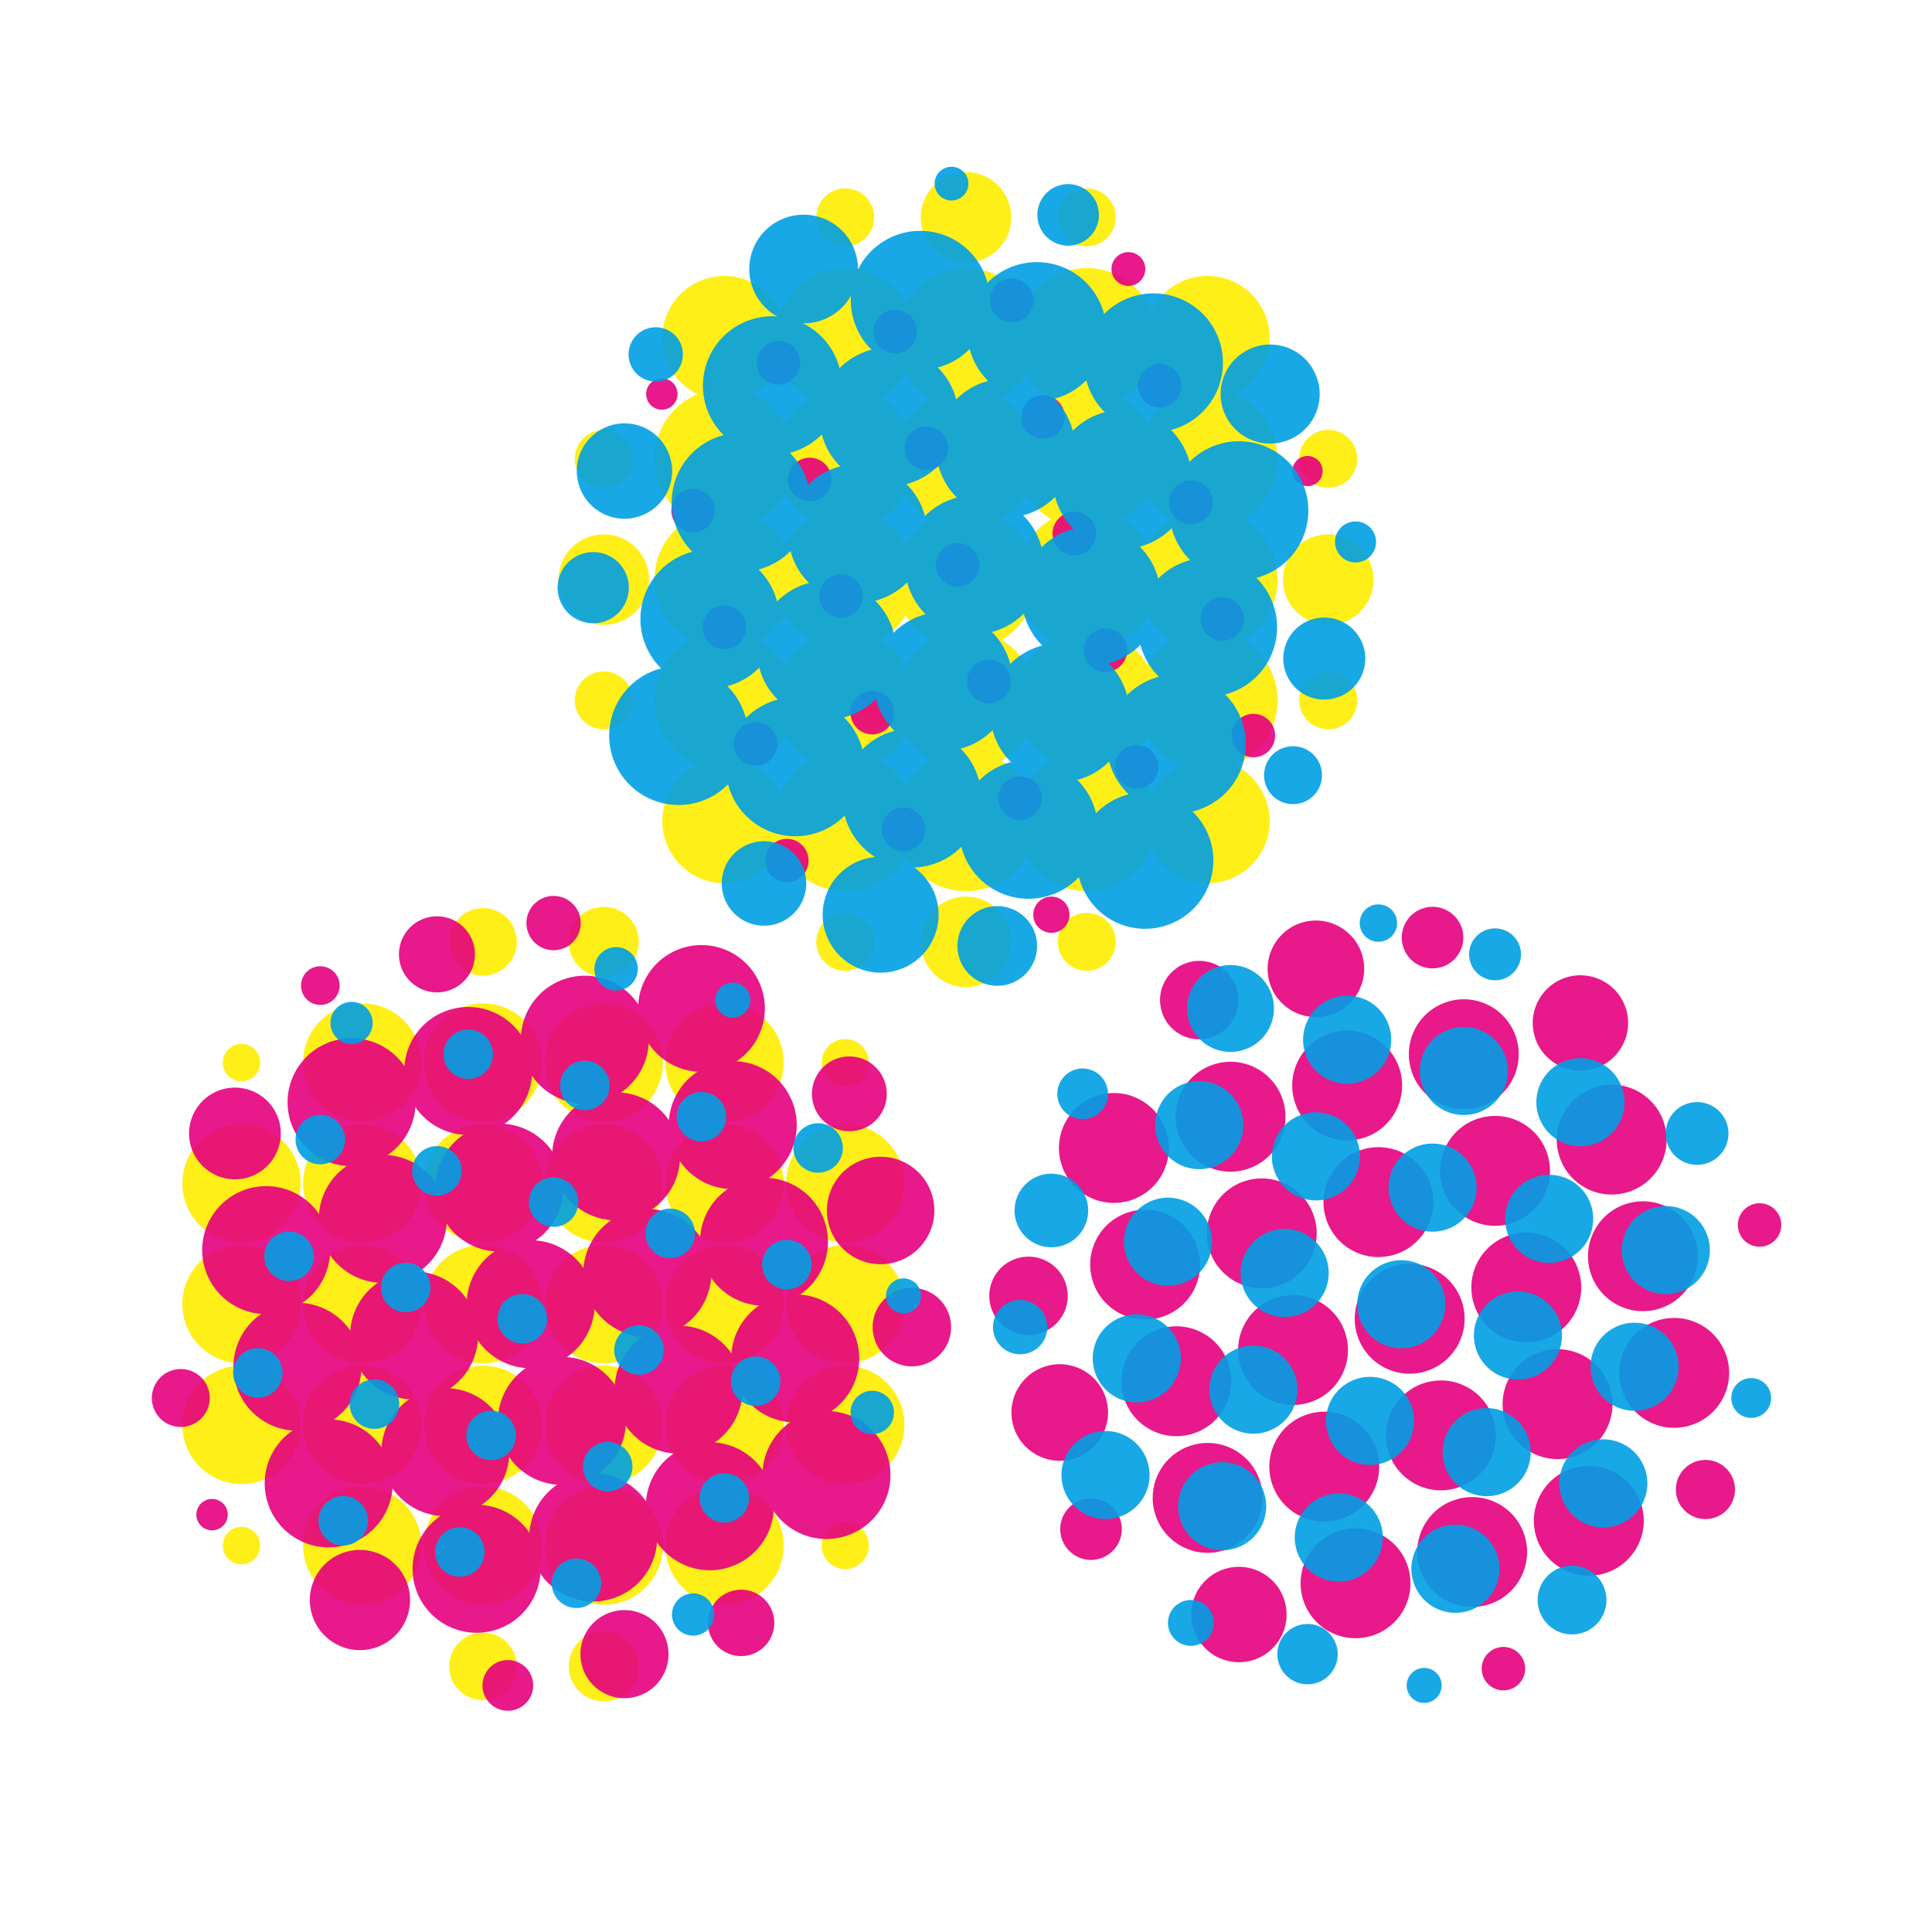 <?xml version="1.0" encoding="UTF-8" standalone="no"?>
<svg xmlns="http://www.w3.org/2000/svg" version="1.1" style="isolation: isolate;"
     viewBox="-16 -17.6 32 32" height="500pt" width="500pt">
<g transform="rotate(0.0)" fill="#ffed00"
   style="mix-blend-mode: multiply; opacity: 0.9;">
<circle cx="-2" cy="-14" r="0.48"/>
<circle cx="0" cy="-14" r="0.75"/>
<circle cx="2" cy="-14" r="0.48"/>
<circle cx="-4" cy="-12" r="1.03"/>
<circle cx="-2" cy="-12" r="1.16"/>
<circle cx="0" cy="-12" r="1.16"/>
<circle cx="2" cy="-12" r="1.16"/>
<circle cx="4" cy="-12" r="1.03"/>
<circle cx="-6" cy="-10" r="0.48"/>
<circle cx="-4" cy="-10" r="1.16"/>
<circle cx="-2" cy="-10" r="1.16"/>
<circle cx="0" cy="-10" r="1.16"/>
<circle cx="2" cy="-10" r="1.16"/>
<circle cx="4" cy="-10" r="1.16"/>
<circle cx="6" cy="-10" r="0.48"/>
<circle cx="-6" cy="-8" r="0.75"/>
<circle cx="-4" cy="-8" r="1.16"/>
<circle cx="-2" cy="-8" r="1.16"/>
<circle cx="0" cy="-8" r="1.16"/>
<circle cx="2" cy="-8" r="1.16"/>
<circle cx="4" cy="-8" r="1.16"/>
<circle cx="6" cy="-8" r="0.75"/>
<circle cx="-6" cy="-6" r="0.48"/>
<circle cx="-4" cy="-6" r="1.16"/>
<circle cx="-2" cy="-6" r="1.16"/>
<circle cx="0" cy="-6" r="1.16"/>
<circle cx="2" cy="-6" r="1.16"/>
<circle cx="4" cy="-6" r="1.16"/>
<circle cx="6" cy="-6" r="0.48"/>
<circle cx="-4" cy="-4" r="1.03"/>
<circle cx="-2" cy="-4" r="1.16"/>
<circle cx="0" cy="-4" r="1.16"/>
<circle cx="2" cy="-4" r="1.16"/>
<circle cx="4" cy="-4" r="1.03"/>
<circle cx="-8" cy="-2" r="0.56"/>
<circle cx="-6" cy="-2" r="0.58"/>
<circle cx="-2" cy="-2" r="0.48"/>
<circle cx="0" cy="-2" r="0.75"/>
<circle cx="2" cy="-2" r="0.48"/>
<circle cx="-12" cy="0" r="0.31"/>
<circle cx="-10" cy="0" r="0.98"/>
<circle cx="-8" cy="0" r="0.98"/>
<circle cx="-6" cy="0" r="0.98"/>
<circle cx="-4" cy="0" r="0.98"/>
<circle cx="-2" cy="0" r="0.39"/>
<circle cx="-12" cy="2" r="0.98"/>
<circle cx="-10" cy="2" r="0.98"/>
<circle cx="-8" cy="2" r="0.98"/>
<circle cx="-6" cy="2" r="0.98"/>
<circle cx="-4" cy="2" r="0.98"/>
<circle cx="-2" cy="2" r="0.98"/>
<circle cx="-12" cy="4" r="0.98"/>
<circle cx="-10" cy="4" r="0.98"/>
<circle cx="-8" cy="4" r="0.98"/>
<circle cx="-6" cy="4" r="0.98"/>
<circle cx="-4" cy="4" r="0.98"/>
<circle cx="-2" cy="4" r="0.98"/>
<circle cx="-12" cy="6" r="0.98"/>
<circle cx="-10" cy="6" r="0.98"/>
<circle cx="-8" cy="6" r="0.98"/>
<circle cx="-6" cy="6" r="0.98"/>
<circle cx="-4" cy="6" r="0.98"/>
<circle cx="-2" cy="6" r="0.98"/>
<circle cx="-12" cy="8" r="0.31"/>
<circle cx="-10" cy="8" r="0.98"/>
<circle cx="-8" cy="8" r="0.98"/>
<circle cx="-6" cy="8" r="0.98"/>
<circle cx="-4" cy="8" r="0.98"/>
<circle cx="-2" cy="8" r="0.39"/>
<circle cx="-8" cy="10" r="0.56"/>
<circle cx="-6" cy="10" r="0.58"/>
</g>
<g transform="rotate(75.0)" fill="#e6007d"
   style="mix-blend-mode: multiply; opacity: 0.9;">
<circle cx="6" cy="-12" r="0.36"/>
<circle cx="2" cy="-10" r="0.79"/>
<circle cx="4" cy="-10" r="0.91"/>
<circle cx="6" cy="-10" r="0.91"/>
<circle cx="8" cy="-10" r="0.91"/>
<circle cx="10" cy="-10" r="0.49"/>
<circle cx="-8" cy="-8" r="0.25"/>
<circle cx="0" cy="-8" r="0.51"/>
<circle cx="2" cy="-8" r="0.91"/>
<circle cx="4" cy="-8" r="0.91"/>
<circle cx="6" cy="-8" r="0.91"/>
<circle cx="8" cy="-8" r="0.91"/>
<circle cx="10" cy="-8" r="0.91"/>
<circle cx="-12" cy="-6" r="0.28"/>
<circle cx="-10" cy="-6" r="0.36"/>
<circle cx="-8" cy="-6" r="0.36"/>
<circle cx="-6" cy="-6" r="0.36"/>
<circle cx="-4" cy="-6" r="0.36"/>
<circle cx="0" cy="-6" r="0.8"/>
<circle cx="2" cy="-6" r="0.91"/>
<circle cx="4" cy="-6" r="0.91"/>
<circle cx="6" cy="-6" r="0.91"/>
<circle cx="8" cy="-6" r="0.91"/>
<circle cx="10" cy="-6" r="0.91"/>
<circle cx="12" cy="-6" r="0.36"/>
<circle cx="-12" cy="-4" r="0.36"/>
<circle cx="-10" cy="-4" r="0.36"/>
<circle cx="-8" cy="-4" r="0.36"/>
<circle cx="-6" cy="-4" r="0.36"/>
<circle cx="-4" cy="-4" r="0.36"/>
<circle cx="0" cy="-4" r="0.65"/>
<circle cx="2" cy="-4" r="0.91"/>
<circle cx="4" cy="-4" r="0.91"/>
<circle cx="6" cy="-4" r="0.91"/>
<circle cx="8" cy="-4" r="0.91"/>
<circle cx="10" cy="-4" r="0.91"/>
<circle cx="-12" cy="-2" r="0.36"/>
<circle cx="-10" cy="-2" r="0.36"/>
<circle cx="-8" cy="-2" r="0.36"/>
<circle cx="-6" cy="-2" r="0.36"/>
<circle cx="-4" cy="-2" r="0.36"/>
<circle cx="-2" cy="-2" r="0.3"/>
<circle cx="2" cy="-2" r="0.91"/>
<circle cx="4" cy="-2" r="0.91"/>
<circle cx="6" cy="-2" r="0.91"/>
<circle cx="8" cy="-2" r="0.91"/>
<circle cx="10" cy="-2" r="0.79"/>
<circle cx="-12" cy="0" r="0.36"/>
<circle cx="-10" cy="0" r="0.36"/>
<circle cx="-8" cy="0" r="0.36"/>
<circle cx="-6" cy="0" r="0.36"/>
<circle cx="-4" cy="0" r="0.36"/>
<circle cx="4" cy="0" r="0.65"/>
<circle cx="6" cy="0" r="0.8"/>
<circle cx="8" cy="0" r="0.51"/>
<circle cx="-12" cy="2" r="0.26"/>
<circle cx="-10" cy="2" r="0.36"/>
<circle cx="-8" cy="2" r="0.36"/>
<circle cx="-6" cy="2" r="0.36"/>
<circle cx="-4" cy="2" r="0.36"/>
<circle cx="0" cy="2" r="0.62"/>
<circle cx="2" cy="2" r="0.89"/>
<circle cx="4" cy="2" r="0.65"/>
<circle cx="-2" cy="4" r="1.05"/>
<circle cx="0" cy="4" r="1.06"/>
<circle cx="2" cy="4" r="1.06"/>
<circle cx="4" cy="4" r="1.06"/>
<circle cx="6" cy="4" r="1.06"/>
<circle cx="-4" cy="6" r="0.45"/>
<circle cx="-2" cy="6" r="1.06"/>
<circle cx="0" cy="6" r="1.06"/>
<circle cx="2" cy="6" r="1.06"/>
<circle cx="4" cy="6" r="1.06"/>
<circle cx="6" cy="6" r="1.06"/>
<circle cx="8" cy="6" r="0.55"/>
<circle cx="-4" cy="8" r="0.63"/>
<circle cx="-2" cy="8" r="1.06"/>
<circle cx="0" cy="8" r="1.06"/>
<circle cx="2" cy="8" r="1.06"/>
<circle cx="4" cy="8" r="1.06"/>
<circle cx="6" cy="8" r="1.06"/>
<circle cx="8" cy="8" r="0.73"/>
<circle cx="-4" cy="10" r="0.32"/>
<circle cx="-2" cy="10" r="1.06"/>
<circle cx="0" cy="10" r="1.06"/>
<circle cx="2" cy="10" r="1.06"/>
<circle cx="4" cy="10" r="1.06"/>
<circle cx="6" cy="10" r="1.06"/>
<circle cx="8" cy="10" r="0.42"/>
<circle cx="-2" cy="12" r="0.76"/>
<circle cx="0" cy="12" r="1.06"/>
<circle cx="2" cy="12" r="1.06"/>
<circle cx="4" cy="12" r="1.06"/>
<circle cx="6" cy="12" r="0.83"/>
<circle cx="2" cy="14" r="0.48"/>
<circle cx="4" cy="14" r="0.26"/>
</g>
<g transform="rotate(15.0)" fill="#009fe3"
   style="mix-blend-mode: multiply; opacity: 0.9;">
<circle cx="-4" cy="-14" r="0.28"/>
<circle cx="-2" cy="-14" r="0.51"/>
<circle cx="-6" cy="-12" r="0.9"/>
<circle cx="-4" cy="-12" r="1.15"/>
<circle cx="-2" cy="-12" r="1.15"/>
<circle cx="0" cy="-12" r="1.15"/>
<circle cx="2" cy="-12" r="0.82"/>
<circle cx="-8" cy="-10" r="0.45"/>
<circle cx="-6" cy="-10" r="1.15"/>
<circle cx="-4" cy="-10" r="1.15"/>
<circle cx="-2" cy="-10" r="1.15"/>
<circle cx="0" cy="-10" r="1.15"/>
<circle cx="2" cy="-10" r="1.15"/>
<circle cx="4" cy="-10" r="0.34"/>
<circle cx="-8" cy="-8" r="0.79"/>
<circle cx="-6" cy="-8" r="1.15"/>
<circle cx="-4" cy="-8" r="1.15"/>
<circle cx="-2" cy="-8" r="1.15"/>
<circle cx="0" cy="-8" r="1.15"/>
<circle cx="2" cy="-8" r="1.15"/>
<circle cx="4" cy="-8" r="0.68"/>
<circle cx="-8" cy="-6" r="0.59"/>
<circle cx="-6" cy="-6" r="1.15"/>
<circle cx="-4" cy="-6" r="1.15"/>
<circle cx="-2" cy="-6" r="1.15"/>
<circle cx="0" cy="-6" r="1.15"/>
<circle cx="2" cy="-6" r="1.15"/>
<circle cx="4" cy="-6" r="0.48"/>
<circle cx="-6" cy="-4" r="1.15"/>
<circle cx="-4" cy="-4" r="1.15"/>
<circle cx="-2" cy="-4" r="1.15"/>
<circle cx="0" cy="-4" r="1.15"/>
<circle cx="2" cy="-4" r="1.13"/>
<circle cx="6" cy="-4" r="0.31"/>
<circle cx="8" cy="-4" r="0.43"/>
<circle cx="-4" cy="-2" r="0.7"/>
<circle cx="-2" cy="-2" r="0.96"/>
<circle cx="0" cy="-2" r="0.66"/>
<circle cx="4" cy="-2" r="0.72"/>
<circle cx="6" cy="-2" r="0.73"/>
<circle cx="8" cy="-2" r="0.73"/>
<circle cx="10" cy="-2" r="0.73"/>
<circle cx="12" cy="-2" r="0.52"/>
<circle cx="-6" cy="0" r="0.36"/>
<circle cx="-4" cy="0" r="0.29"/>
<circle cx="2" cy="0" r="0.42"/>
<circle cx="4" cy="0" r="0.73"/>
<circle cx="6" cy="0" r="0.73"/>
<circle cx="8" cy="0" r="0.73"/>
<circle cx="10" cy="0" r="0.73"/>
<circle cx="12" cy="0" r="0.73"/>
<circle cx="-10" cy="2" r="0.35"/>
<circle cx="-8" cy="2" r="0.41"/>
<circle cx="-6" cy="2" r="0.41"/>
<circle cx="-4" cy="2" r="0.41"/>
<circle cx="-2" cy="2" r="0.41"/>
<circle cx="2" cy="2" r="0.61"/>
<circle cx="4" cy="2" r="0.73"/>
<circle cx="6" cy="2" r="0.73"/>
<circle cx="8" cy="2" r="0.73"/>
<circle cx="10" cy="2" r="0.73"/>
<circle cx="12" cy="2" r="0.73"/>
<circle cx="14" cy="2" r="0.33"/>
<circle cx="-10" cy="4" r="0.41"/>
<circle cx="-8" cy="4" r="0.41"/>
<circle cx="-6" cy="4" r="0.41"/>
<circle cx="-4" cy="4" r="0.41"/>
<circle cx="-2" cy="4" r="0.41"/>
<circle cx="0" cy="4" r="0.29"/>
<circle cx="2" cy="4" r="0.45"/>
<circle cx="4" cy="4" r="0.73"/>
<circle cx="6" cy="4" r="0.73"/>
<circle cx="8" cy="4" r="0.73"/>
<circle cx="10" cy="4" r="0.73"/>
<circle cx="12" cy="4" r="0.73"/>
<circle cx="-10" cy="6" r="0.41"/>
<circle cx="-8" cy="6" r="0.41"/>
<circle cx="-6" cy="6" r="0.41"/>
<circle cx="-4" cy="6" r="0.41"/>
<circle cx="-2" cy="6" r="0.41"/>
<circle cx="0" cy="6" r="0.36"/>
<circle cx="4" cy="6" r="0.73"/>
<circle cx="6" cy="6" r="0.73"/>
<circle cx="8" cy="6" r="0.73"/>
<circle cx="10" cy="6" r="0.73"/>
<circle cx="12" cy="6" r="0.57"/>
<circle cx="-10" cy="8" r="0.41"/>
<circle cx="-8" cy="8" r="0.41"/>
<circle cx="-6" cy="8" r="0.41"/>
<circle cx="-4" cy="8" r="0.41"/>
<circle cx="-2" cy="8" r="0.41"/>
<circle cx="6" cy="8" r="0.38"/>
<circle cx="8" cy="8" r="0.5"/>
<circle cx="10" cy="8" r="0.29"/>
<circle cx="-8" cy="10" r="0.41"/>
<circle cx="-6" cy="10" r="0.41"/>
<circle cx="-4" cy="10" r="0.41"/>
<circle cx="-2" cy="10" r="0.35"/>
</g>
</svg>
